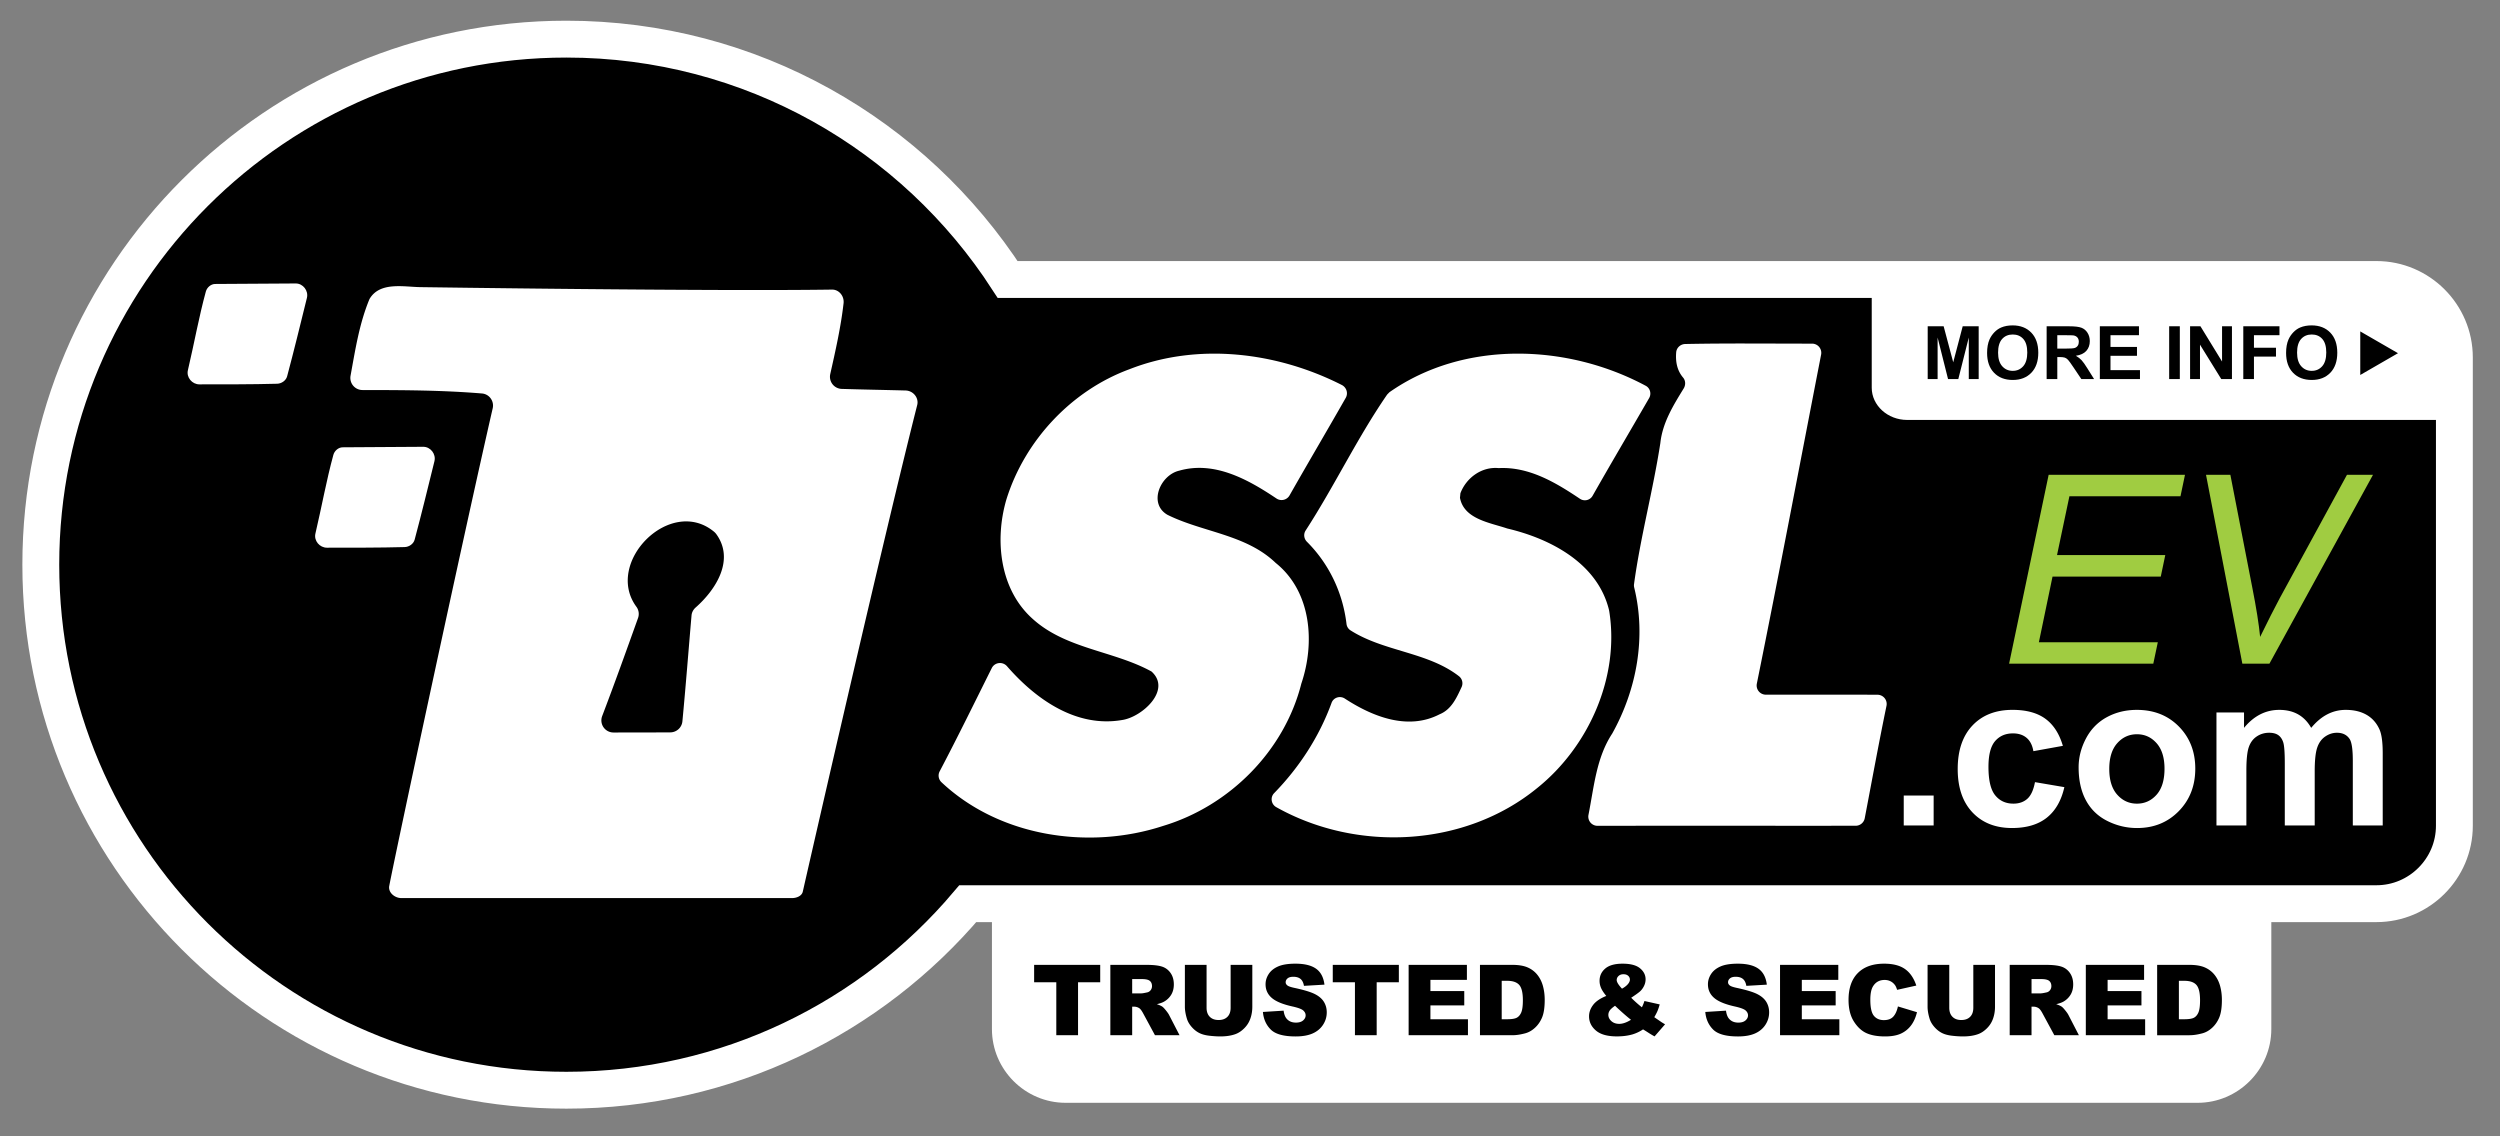 <svg xmlns="http://www.w3.org/2000/svg" width="406.933" height="184.909" viewBox="0 0 406.933 184.909">
  <rect x="0" y="0" width="406.933" height="184.909" fill="#808080" stroke="none"/>
  <path fill="#fff" d="M357.71 179.508H173.46c-6.6 0-12-5.4-12-12v-20.5c0-6.6 5.4-12 12-12h184.25c6.6 0 12 5.4 12 12v20.5c0 6.6-5.4 12-12 12z"/>
  <path fill="#000" stroke="#fff" stroke-width="6" stroke-miterlimit="10" d="M386.825 45.493H164.022C148.782 21.958 122.312 6.37 92.185 6.37 44.94 6.371 6.641 44.67 6.641 91.915c0 47.245 38.299 85.544 85.544 85.544 26.211 0 49.654-11.8 65.346-30.364h229.293c6.976 0 12.683-5.707 12.683-12.683V58.176c0-6.976-5.707-12.683-12.682-12.683z"/>
  <path d="M168.327 157.054h10.758v2.828h-3.609v8.625h-3.539v-8.625h-3.609v-2.828zm12.407 11.454v-11.453h5.898c1.094 0 1.93.094 2.508.281s1.044.535 1.398 1.043c.354.508.531 1.126.531 1.855 0 .636-.136 1.184-.406 1.645a3.175 3.175 0 0 1-1.118 1.121c-.302.183-.716.333-1.243.453.421.141.729.281.921.422.13.094.318.295.566.603.247.308.413.545.496.712l1.714 3.318H188l-1.892-3.5c-.24-.453-.453-.747-.641-.883a1.485 1.485 0 0 0-.867-.266h-.312v4.648h-3.554zm3.554-6.813h1.492c.161 0 .474-.052.938-.156.234-.047.426-.167.574-.359s.223-.414.223-.664c0-.37-.117-.653-.352-.852s-.675-.297-1.32-.297h-1.555v2.328zm16.024-4.641h3.531v6.823c0 .677-.105 1.315-.316 1.917s-.542 1.127-.992 1.577-.923.767-1.418.948c-.688.255-1.513.383-2.477.383-.558 0-1.166-.039-1.824-.117-.659-.078-1.21-.232-1.652-.465-.443-.231-.848-.561-1.215-.987s-.619-.866-.754-1.319c-.219-.729-.328-1.374-.328-1.937v-6.823h3.531v6.986c0 .624.173 1.112.52 1.463.346.352.827.527 1.441.527.609 0 1.087-.173 1.434-.52.347-.346.52-.836.52-1.471v-6.985zm5.258 7.665l3.367-.211c.073.547.222.964.445 1.25.364.464.886.695 1.562.695.505 0 .895-.118 1.168-.355s.41-.512.41-.824c0-.297-.13-.562-.391-.797s-.864-.456-1.812-.664c-1.552-.349-2.659-.812-3.32-1.391-.667-.578-1-1.315-1-2.211 0-.589.171-1.145.512-1.668s.854-.935 1.539-1.234 1.624-.449 2.816-.449c1.464 0 2.579.272 3.348.816s1.226 1.41 1.371 2.598l-3.336.195c-.089-.516-.274-.891-.559-1.125s-.676-.352-1.176-.352c-.411 0-.722.087-.93.262s-.312.387-.312.637c0 .183.086.347.258.492.167.151.562.292 1.188.422 1.547.333 2.655.671 3.324 1.012s1.156.765 1.461 1.27.457 1.07.457 1.695c0 .734-.203 1.411-.609 2.031s-.974 1.09-1.703 1.41-1.648.48-2.758.48c-1.948 0-3.297-.375-4.047-1.125s-1.175-1.703-1.273-2.859zm11.367-7.665h10.758v2.828h-3.609v8.625h-3.539v-8.625h-3.609v-2.828zm12.351 0h9.484v2.445h-5.938v1.82h5.508v2.336h-5.508v2.258h6.109v2.594h-9.656v-11.453zm11.61 0h5.258c1.036 0 1.874.141 2.512.422s1.165.685 1.582 1.211.719 1.138.906 1.836.281 1.438.281 2.219c0 1.224-.14 2.173-.418 2.848s-.665 1.239-1.16 1.695-1.026.759-1.594.91c-.776.208-1.479.312-2.109.312h-5.258v-11.453zm3.539 2.594v6.258h.867c.739 0 1.266-.082 1.578-.246s.558-.45.734-.859.266-1.071.266-1.988c0-1.214-.198-2.044-.594-2.492s-1.052-.672-1.969-.672h-.882zm23.234 3.289l2.484.555c-.13.458-.255.825-.375 1.102s-.289.602-.508.977l1.195.82c.146.094.333.206.562.336l-1.711 1.969c-.312-.167-.637-.359-.973-.578s-.637-.406-.902-.562a6.368 6.368 0 0 1-1.656.797c-.766.229-1.636.344-2.609.344-1.526 0-2.661-.317-3.406-.953s-1.117-1.406-1.117-2.312c0-.651.219-1.267.656-1.848s1.153-1.071 2.148-1.473c-.417-.505-.703-.944-.859-1.316s-.234-.751-.234-1.137c0-.812.31-1.481.93-2.008s1.56-.789 2.82-.789c1.286 0 2.231.25 2.836.75s.906 1.099.906 1.797c0 .391-.093.766-.277 1.125s-.407.651-.668.875-.727.558-1.398 1a20.479 20.479 0 0 0 1.742 1.555c.161-.326.3-.666.414-1.026zm-4.789.774c-.438.308-.728.57-.871.789s-.215.45-.215.695c0 .38.164.719.492 1.016s.755.445 1.281.445c.567 0 1.206-.222 1.914-.664-.676-.521-1.543-1.281-2.601-2.281zm1.133-2.782c.411-.224.729-.468.953-.73s.336-.512.336-.746c0-.245-.094-.452-.281-.621s-.445-.254-.773-.254c-.323 0-.586.094-.789.281s-.305.409-.305.664c-.001.323.286.792.859 1.406zm13.562 3.79l3.367-.211c.073.547.222.964.445 1.25.364.464.886.695 1.562.695.505 0 .895-.118 1.168-.355s.41-.512.41-.824c0-.297-.13-.562-.391-.797s-.864-.456-1.812-.664c-1.552-.349-2.659-.812-3.32-1.391-.667-.578-1-1.315-1-2.211 0-.589.171-1.145.512-1.668s.854-.935 1.539-1.234 1.624-.449 2.816-.449c1.464 0 2.579.272 3.348.816s1.226 1.41 1.371 2.598l-3.336.195c-.089-.516-.274-.891-.559-1.125s-.676-.352-1.176-.352c-.411 0-.722.087-.93.262s-.312.387-.312.637c0 .183.086.347.258.492.167.151.562.292 1.188.422 1.547.333 2.655.671 3.324 1.012s1.156.765 1.461 1.27.457 1.07.457 1.695c0 .734-.203 1.411-.609 2.031s-.974 1.09-1.703 1.41-1.648.48-2.758.48c-1.948 0-3.297-.375-4.047-1.125s-1.174-1.703-1.273-2.859zm12.164-7.665h9.484v2.445h-5.938v1.82h5.508v2.336h-5.508v2.258h6.109v2.594h-9.656v-11.453zm19.188 6.766l3.102.938c-.208.87-.536 1.597-.984 2.18s-1.004 1.023-1.668 1.32-1.509.445-2.535.445c-1.245 0-2.262-.181-3.051-.543-.789-.361-1.47-.998-2.043-1.908-.573-.911-.859-2.077-.859-3.498 0-1.895.504-3.351 1.512-4.368s2.434-1.526 4.277-1.526c1.442 0 2.577.292 3.402.875s1.438 1.479 1.84 2.688l-3.125.695c-.109-.349-.224-.604-.344-.766-.198-.271-.44-.479-.727-.625s-.606-.219-.961-.219c-.802 0-1.417.322-1.844.968-.323.479-.484 1.23-.484 2.255 0 1.27.192 2.14.578 2.61s.927.706 1.625.706c.677 0 1.188-.19 1.535-.57s.598-.933.754-1.657zm12.273-6.766h3.531v6.823c0 .677-.105 1.315-.316 1.917s-.542 1.127-.992 1.577-.923.767-1.418.948c-.688.255-1.513.383-2.477.383-.558 0-1.165-.039-1.824-.117s-1.21-.232-1.652-.465c-.442-.231-.848-.561-1.215-.987s-.618-.866-.754-1.319c-.219-.729-.328-1.374-.328-1.937v-6.823h3.531v6.986c0 .624.173 1.112.52 1.463.347.352.827.527 1.441.527.609 0 1.087-.173 1.434-.52.347-.346.52-.836.52-1.471v-6.985zm5.922 11.454v-11.453h5.898c1.094 0 1.93.094 2.508.281s1.044.535 1.398 1.043.531 1.126.531 1.855c0 .636-.136 1.184-.406 1.645a3.175 3.175 0 0 1-1.118 1.121c-.302.183-.717.333-1.243.453.422.141.729.281.922.422.13.094.318.295.565.603s.413.545.496.712l1.714 3.318h-3.999l-1.892-3.5c-.239-.453-.453-.747-.641-.883a1.485 1.485 0 0 0-.867-.266h-.312v4.648h-3.554zm3.555-6.813h1.492c.161 0 .474-.052.938-.156.234-.047.426-.167.574-.359s.223-.414.223-.664c0-.37-.117-.653-.352-.852s-.675-.297-1.32-.297h-1.555v2.328zm8.836-4.641h9.484v2.445h-5.938v1.82h5.508v2.336h-5.508v2.258h6.109v2.594h-9.656v-11.453zm11.609 0h5.258c1.036 0 1.874.141 2.512.422s1.165.685 1.582 1.211.719 1.138.906 1.836.281 1.438.281 2.219c0 1.224-.14 2.173-.418 2.848s-.665 1.239-1.16 1.695-1.026.759-1.594.91c-.776.208-1.479.312-2.109.312h-5.258v-11.453zm3.539 2.594v6.258h.867c.739 0 1.266-.082 1.578-.246s.558-.45.734-.859.266-1.071.266-1.988c0-1.214-.198-2.044-.594-2.492s-1.052-.672-1.969-.672h-.882z"/>
  <path fill="#fff" d="M310.435 68.355h86.078c3.172 0 5.768-2.359 5.768-5.242l-6.88-14.491c0-2.883-18.173-3.658-21.345-3.658l-63.62-1.954c-3.172 0-5.768 2.359-5.768 5.242v14.861c-.001 2.883 2.594 5.242 5.767 5.242z"/>
  <path d="M313.778 61.702v-8.59h2.596l1.559 5.859 1.541-5.859h2.602v8.59h-1.611V54.94l-1.705 6.762h-1.67l-1.699-6.762v6.762h-1.613zm9.668-4.242c0-.875.131-1.609.393-2.203.195-.438.462-.83.8-1.178s.708-.605 1.11-.773c.535-.227 1.152-.34 1.852-.34 1.266 0 2.278.393 3.038 1.178s1.14 1.877 1.14 3.275c0 1.387-.377 2.472-1.131 3.255s-1.762 1.175-3.023 1.175c-1.277 0-2.293-.39-3.047-1.169s-1.132-1.853-1.132-3.22zm1.788-.059c0 .973.225 1.71.674 2.212s1.02.753 1.711.753 1.259-.249 1.702-.747.665-1.245.665-2.241c0-.984-.216-1.719-.647-2.203s-1.005-.727-1.72-.727-1.291.245-1.729.735-.656 1.23-.656 2.218zm7.904 4.301v-8.59h3.65c.918 0 1.585.077 2.001.231s.749.429.999.823.375.846.375 1.354c0 .645-.189 1.177-.568 1.597s-.945.685-1.699.794c.375.219.685.459.929.721s.573.727.987 1.395l1.049 1.676h-2.074l-1.254-1.869c-.445-.668-.75-1.089-.914-1.263s-.338-.293-.521-.357-.475-.097-.873-.097h-.352v3.586h-1.735zm1.734-4.957h1.283c.832 0 1.352-.035 1.559-.105s.369-.191.486-.363.176-.387.176-.645c0-.289-.077-.522-.231-.7s-.372-.29-.653-.337c-.141-.02-.562-.029-1.266-.029h-1.354v2.179zm6.926 4.957v-8.59h6.369v1.453h-4.635v1.904h4.312v1.447h-4.312v2.338h4.799v1.447h-6.533zm11.285 0v-8.59h1.734v8.59h-1.734zm3.404 0v-8.59h1.688l3.516 5.736v-5.736h1.611v8.59h-1.74l-3.463-5.602v5.602h-1.612zm8.661 0v-8.59h5.889v1.453h-4.154v2.033h3.586v1.453h-3.586v3.65h-1.735zm6.966-4.242c0-.875.131-1.609.393-2.203.195-.438.462-.83.8-1.178s.708-.605 1.11-.773c.535-.227 1.152-.34 1.852-.34 1.266 0 2.278.393 3.038 1.178s1.14 1.877 1.14 3.275c0 1.387-.377 2.472-1.131 3.255s-1.762 1.175-3.023 1.175c-1.277 0-2.293-.39-3.047-1.169s-1.132-1.853-1.132-3.22zm1.788-.059c0 .973.225 1.71.674 2.212s1.02.753 1.711.753 1.259-.249 1.702-.747.665-1.245.665-2.241c0-.984-.216-1.719-.647-2.203s-1.005-.727-1.72-.727-1.291.245-1.729.735-.656 1.23-.656 2.218zm10.286-3.455l6.142 3.546-6.142 3.546z"/>
  <g fill="#FFF">
    <path d="M274.307 55.996c6.874-.144 13.766-.056 20.65-.06a1.496 1.496 0 0 1 1.472 1.783c-3.472 17.857-6.85 35.725-10.463 53.558a1.5 1.5 0 0 0 1.465 1.799c6.058.012 12.123-.02 18.18.01a1.5 1.5 0 0 1 1.458 1.807c-1.259 6.082-2.372 12.198-3.54 18.298a1.504 1.504 0 0 1-1.475 1.22c-13.999.01-28.01-.012-42.021.009a1.494 1.494 0 0 1-1.473-1.779c.903-4.539 1.268-9.288 3.865-13.237 4.012-7.208 5.553-15.705 3.581-23.765a1.498 1.498 0 0 1-.031-.554c1.05-7.712 3.103-15.272 4.286-22.975.354-3.302 2.098-6.113 3.796-8.877.34-.553.326-1.279-.094-1.773-.992-1.168-1.248-2.597-1.124-4.12.064-.753.713-1.328 1.468-1.344zm-90.49 4.114c11.178-4.392 24.012-2.815 34.587 2.552.773.392 1.077 1.342.648 2.096-3.021 5.309-6.133 10.568-9.146 15.877a1.492 1.492 0 0 1-2.13.507c-4.681-3.138-10.142-6.16-15.857-4.522-3.073.732-5.055 5.361-1.876 7.184 5.747 2.847 12.771 3.18 17.601 7.822 5.814 4.656 6.439 12.998 4.177 19.649-2.767 10.975-11.707 19.915-22.496 23.161-12.103 3.97-26.67 1.756-36.089-7.119a1.488 1.488 0 0 1-.278-1.774c2.917-5.547 5.675-11.182 8.474-16.793.481-.964 1.78-1.111 2.488-.299 4.715 5.415 11.306 10.04 18.754 8.743 3.219-.479 8.089-4.882 4.763-7.889-6.173-3.392-13.929-3.658-19.343-8.567-5.375-4.789-6.213-12.825-4.284-19.423 2.978-9.591 10.561-17.72 20.007-21.205z"/>
    <path d="M226.178 63.833c12.119-8.479 28.928-7.891 41.706-1.037.715.383.957 1.296.552 1.999-3.059 5.303-6.182 10.581-9.202 15.903a1.443 1.443 0 0 1-2.059.492c-3.972-2.665-8.297-5.247-13.239-4.995-2.757-.267-5.272 1.578-6.222 4.097l-.069.74c.644 3.46 4.858 4.038 7.659 4.98.029.01.056.017.085.024 7.037 1.662 14.665 5.667 16.51 13.24l.038.186c1.725 10.709-3.326 22.063-11.696 28.789-11.791 9.66-29.36 10.519-42.503 3.129-.83-.467-1.007-1.595-.342-2.277 4.091-4.2 7.335-9.181 9.347-14.698.32-.878 1.377-1.207 2.16-.696 4.552 2.97 10.288 5.221 15.427 2.556 1.92-.781 2.753-2.658 3.577-4.428a1.465 1.465 0 0 0-.435-1.774c-5.101-3.955-12.203-3.981-17.661-7.467a1.445 1.445 0 0 1-.638-1.057c-.607-5.071-2.836-9.753-6.435-13.35-.495-.495-.594-1.254-.213-1.841 4.683-7.217 8.385-15.048 13.265-22.121.13-.134.258-.263.388-.394zm83.7 70.531v-4.868h4.868v4.868h-4.868zm25.901-12.96l-4.799.867c-.162-.959-.528-1.681-1.1-2.166-.572-.485-1.314-.728-2.227-.728-1.213 0-2.181.419-2.902 1.256-.722.838-1.083 2.238-1.083 4.201 0 2.184.367 3.726 1.101 4.626.733.901 1.718 1.352 2.954 1.352.924 0 1.681-.263 2.27-.788s1.005-1.43 1.247-2.712l4.782.814c-.497 2.194-1.45 3.853-2.858 4.973-1.41 1.12-3.298 1.681-5.666 1.681-2.691 0-4.837-.85-6.437-2.547-1.6-1.698-2.399-4.049-2.399-7.052 0-3.037.803-5.402 2.408-7.095s3.777-2.538 6.515-2.538c2.24 0 4.022.482 5.345 1.446 1.322.966 2.272 2.435 2.849 4.41zm2.565 3.5c0-1.617.398-3.182 1.195-4.695.797-1.513 1.926-2.668 3.387-3.465s3.093-1.195 4.895-1.195c2.784 0 5.065.903 6.844 2.711 1.778 1.809 2.668 4.092 2.668 6.853 0 2.784-.897 5.091-2.693 6.922-1.797 1.831-4.058 2.746-6.783 2.746-1.687 0-3.295-.382-4.825-1.144-1.531-.763-2.694-1.88-3.491-3.353s-1.197-3.266-1.197-5.38zm4.989.26c0 1.825.434 3.223 1.3 4.193.866.97 1.935 1.455 3.205 1.455s2.336-.485 3.196-1.455c.86-.971 1.291-2.38 1.291-4.228 0-1.802-.431-3.188-1.291-4.158-.86-.971-1.926-1.455-3.196-1.455s-2.339.484-3.205 1.455c-.866.97-1.3 2.369-1.3 4.193zm17.447-9.199h4.487v2.512c1.605-1.951 3.518-2.928 5.735-2.928 1.178 0 2.2.242 3.066.728s1.576 1.219 2.131 2.2c.809-.981 1.681-1.715 2.616-2.2s1.935-.728 2.997-.728c1.352 0 2.495.274 3.431.823s1.635 1.354 2.097 2.417c.335.785.502 2.056.502 3.812v11.764h-4.868v-10.517c0-1.825-.168-3.003-.502-3.534-.451-.693-1.144-1.04-2.079-1.04-.682 0-1.323.208-1.924.624s-1.033 1.025-1.299 1.828-.398 2.07-.398 3.803v8.836h-4.869v-10.083c0-1.791-.086-2.945-.26-3.466-.173-.52-.441-.906-.806-1.16-.363-.254-.857-.382-1.481-.382-.751 0-1.427.202-2.026.606-.601.404-1.031.987-1.291 1.75s-.39 2.027-.39 3.794v8.94h-4.869v-18.399z"/>
  </g>
  <g fill="#fff">
    <path d="M60.141 48.681c1.673-2.875 5.589-1.977 8.317-1.943.077.001 47.422.693 66.971.4 1.155-.017 2.013 1.078 1.882 2.225-.443 3.886-1.312 7.712-2.168 11.529a1.978 1.978 0 0 0 1.862 2.411c3.466.108 6.938.166 10.404.259 1.226.033 2.188 1.184 1.887 2.373-5.383 21.203-17.426 73.923-18.623 79.2-.162.713-1.015 1.05-1.747 1.05H65.343c-1.093 0-2.19-.909-1.984-1.982 1.159-6.04 12.194-57.501 16.84-77.744.267-1.165-.552-2.312-1.744-2.411-6.468-.537-12.965-.554-19.455-.561a1.974 1.974 0 0 1-1.94-2.326c.77-4.221 1.426-8.503 3.081-12.48m43.717 51.91c-1.908 5.335-3.822 10.668-5.838 15.963a1.97 1.97 0 0 0 1.841 2.678c3.084-.001 6.164-.005 9.25-.021a1.985 1.985 0 0 0 1.965-1.792c.549-5.737.99-11.496 1.487-17.243.043-.501.291-.957.668-1.29 3.332-2.94 6.376-7.769 3.369-11.934a2.216 2.216 0 0 0-.374-.4c-7.096-5.884-17.938 5.003-12.632 12.221.384.523.482 1.206.264 1.818z"/>
    <path d="M55.78 72.809c8.375-.06 8.254-.06 13.107-.083 1.198-.006 2.115 1.186 1.828 2.35-1.07 4.337-2.105 8.592-3.22 12.759-.188.701-.903 1.193-1.628 1.213-4.295.117-8.228.094-12.649.103-1.19.002-2.149-1.135-1.878-2.294 1.063-4.538 1.79-8.656 2.922-12.813.183-.672.822-1.23 1.518-1.235zM35.022 46.223c8.375-.06 8.254-.06 13.107-.083 1.198-.006 2.115 1.186 1.828 2.35-1.07 4.337-2.105 8.592-3.22 12.759-.188.701-.903 1.193-1.628 1.213-4.295.117-8.228.094-12.649.103-1.19.002-2.149-1.135-1.878-2.294 1.063-4.538 1.79-8.656 2.922-12.813.184-.672.823-1.23 1.518-1.235z"/>
  </g>
  <path d="M327.027 108.031l6.439-30.75h22.192l-.734 3.503h-18.081l-2.014 9.565h17.62l-.734 3.503h-17.619l-2.224 10.697h19.36l-.734 3.482h-23.471zm37.967 0l-5.915-30.75h3.964l3.566 18.333c.657 3.328 1.083 6.014 1.279 8.055 1.286-2.629 2.342-4.712 3.167-6.25l10.971-20.137h4.237l-16.865 30.75h-4.404z" fill="#A0CC41"/>
</svg>
